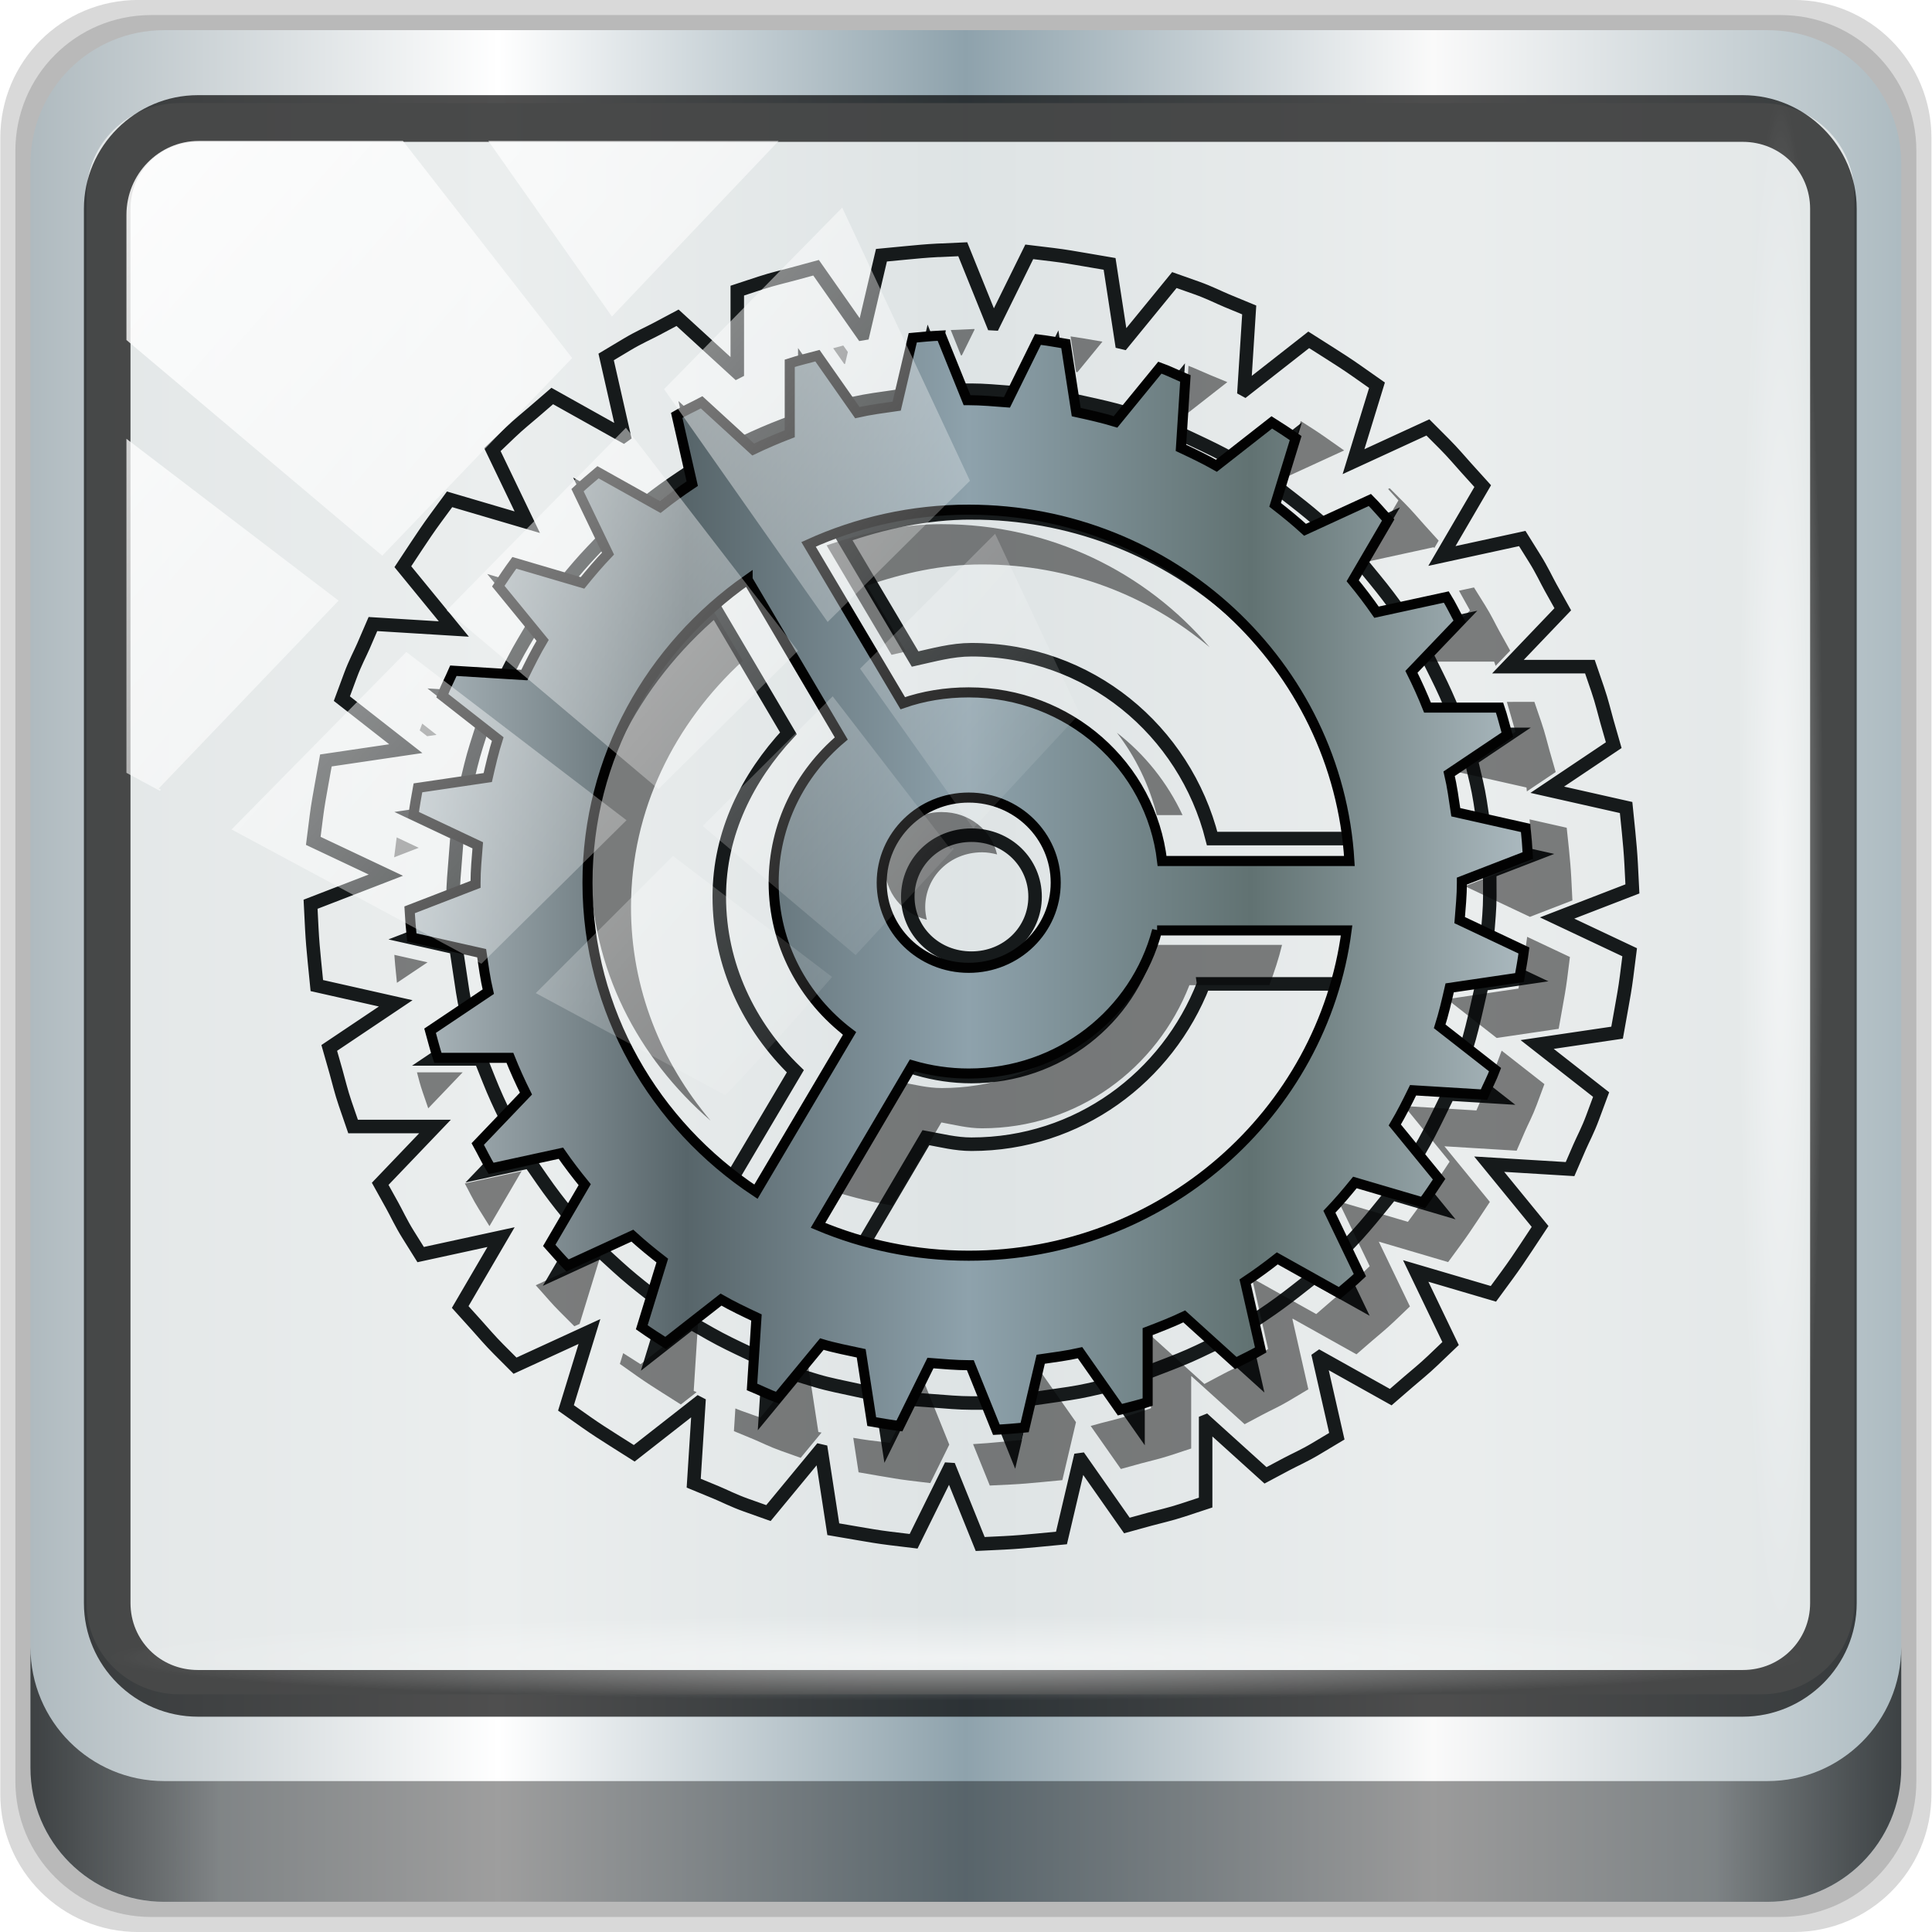 <?xml version="1.0" encoding="UTF-8" standalone="no"?>
<svg
   xmlns:dc="http://purl.org/dc/elements/1.1/"
   xmlns:cc="http://creativecommons.org/ns#"
   xmlns:rdf="http://www.w3.org/1999/02/22-rdf-syntax-ns#"
   xmlns:svg="http://www.w3.org/2000/svg"
   xmlns="http://www.w3.org/2000/svg"
   xmlns:xlink="http://www.w3.org/1999/xlink"
   xmlns:sodipodi="http://sodipodi.sourceforge.net/DTD/sodipodi-0.dtd"
   xmlns:inkscape="http://www.inkscape.org/namespaces/inkscape"
   height="96"
   width="96"
   version="1.1"
   id="svg2"
   inkscape:version="0.92.2 5c3e80d, 2017-08-06"
   sodipodi:docname="cs-general.svg">
  <sodipodi:namedview
     pagecolor="#ffffff"
     bordercolor="#666666"
     borderopacity="1"
     objecttolerance="10"
     gridtolerance="10"
     guidetolerance="10"
     inkscape:pageopacity="0"
     inkscape:pageshadow="2"
     inkscape:window-width="1280"
     inkscape:window-height="943"
     id="namedview175"
     showgrid="false"
     inkscape:zoom="3.5962728"
     inkscape:cx="52.164819"
     inkscape:cy="44.198134"
     inkscape:window-x="0"
     inkscape:window-y="19"
     inkscape:window-maximized="1"
     inkscape:current-layer="g5148"
     inkscape:snap-global="false" />
  <defs
     id="defs4">
    <linearGradient
       id="linearGradient974">
      <stop
         id="stop964"
         offset="0"
         style="stop-color:#afbabf;stop-opacity:1" />
      <stop
         style="stop-color:#57656a;stop-opacity:1"
         offset="0.25"
         id="stop966" />
      <stop
         style="stop-color:#8ea2ac;stop-opacity:1"
         offset="0.5"
         id="stop968" />
      <stop
         id="stop970"
         offset="0.75"
         style="stop-color:#617272;stop-opacity:1" />
      <stop
         id="stop972"
         offset="1"
         style="stop-color:#adbbc1;stop-opacity:1" />
    </linearGradient>
    <linearGradient
       id="linearGradient975">
      <stop
         style="stop-color:#afbabf;stop-opacity:1"
         offset="0"
         id="stop965" />
      <stop
         id="stop967"
         offset="0.25"
         style="stop-color:#ffffff;stop-opacity:1;" />
      <stop
         id="stop969"
         offset="0.5"
         style="stop-color:#8ea2ac;stop-opacity:1" />
      <stop
         style="stop-color:#fafafa;stop-opacity:1;"
         offset="0.75"
         id="stop971" />
      <stop
         style="stop-color:#adbbc1;stop-opacity:1"
         offset="1"
         id="stop973" />
    </linearGradient>
    <linearGradient
       id="d"
       stop-color="#fff">
      <stop
         offset="0"
         id="stop7" />
      <stop
         stop-opacity="0"
         offset="1"
         id="stop9" />
    </linearGradient>
    <filter
       id="y"
       height="1.384"
       width="1.384"
       color-interpolation-filters="sRGB"
       y="-.192"
       x="-.192">
      <feGaussianBlur
         stdDeviation="5.28"
         id="feGaussianBlur12" />
    </filter>
    <clipPath
       id="x">
      <rect
         rx="6"
         ry="6"
         height="84"
         width="84"
         y="6"
         x="6"
         fill="#fff"
         id="rect15" />
    </clipPath>
    <linearGradient
       id="e">
      <stop
         stop-color="#e5e5e5"
         offset="0"
         id="stop18" />
      <stop
         stop-color="#ababab"
         offset="1"
         id="stop20" />
    </linearGradient>
    <clipPath
       id="w">
      <rect
         rx="6"
         ry="6"
         height="84"
         width="84"
         y="6"
         x="6"
         fill="url(#f)"
         id="rect23" />
    </clipPath>
    <linearGradient
       id="f"
       y2="5.988"
       gradientUnits="userSpaceOnUse"
       x2="48"
       y1="90"
       x1="48">
      <stop
         stop-color="#70a83e"
         offset="0"
         id="stop26" />
      <stop
         stop-color="#9fd058"
         offset="1"
         id="stop28" />
    </linearGradient>
    <linearGradient
       id="c"
       y2="7.016"
       gradientUnits="userSpaceOnUse"
       x2="45.448"
       gradientTransform="matrix(1.006 0 0 .994 100 0)"
       y1="92.54"
       x1="45.448">
      <stop
         offset="0"
         id="stop31" />
      <stop
         stop-opacity=".588"
         offset="1"
         id="stop33" />
    </linearGradient>
    <linearGradient
       id="v"
       y2="6"
       xlink:href="#c"
       gradientUnits="userSpaceOnUse"
       x2="32.251"
       gradientTransform="translate(0,1)"
       y1="90"
       x1="32.251" />
    <linearGradient
       id="u"
       y2="6"
       xlink:href="#c"
       gradientUnits="userSpaceOnUse"
       x2="32.251"
       gradientTransform="matrix(1.024 0 0 1.012 -1.143 .929)"
       y1="90"
       x1="32.251" />
    <linearGradient
       id="t"
       y2="90.239"
       xlink:href="#c"
       gradientUnits="userSpaceOnUse"
       x2="32.251"
       gradientTransform="matrix(1.024,0,0,-1.012,-1.143,98.071)"
       y1="6.132"
       x1="32.251" />
    <radialGradient
       id="i"
       xlink:href="#d"
       gradientUnits="userSpaceOnUse"
       cy="90.172"
       cx="48"
       gradientTransform="matrix(1.157 0 0 .996 -7.551 .197)"
       r="42" />
    <linearGradient
       id="s"
       y2="63.893"
       xlink:href="#d"
       gradientUnits="userSpaceOnUse"
       x2="36.357"
       y1="6"
       x1="36.357" />
    <linearGradient
       id="r"
       y2="90"
       gradientUnits="userSpaceOnUse"
       x2="48"
       gradientTransform="translate(0 -0)"
       y1="6"
       x1="48">
      <stop
         stop-color="#80a2c8"
         offset="0"
         id="stop41" />
      <stop
         stop-color="#2e4c6d"
         offset="1"
         id="stop43" />
    </linearGradient>
    <linearGradient
       id="q"
       y2="138.66"
       xlink:href="#d"
       gradientUnits="userSpaceOnUse"
       x2="48"
       y1="20.221"
       x1="48" />
    <radialGradient
       id="h"
       stop-color="#f89400"
       gradientUnits="userSpaceOnUse"
       cy="54.106"
       cx="47.644"
       gradientTransform="matrix(2.312,2.335,1.272,-1.26,-125.15,4.533)"
       r="4.862">
      <stop
         offset="0"
         id="stop47" />
      <stop
         stop-opacity="0"
         offset="1"
         id="stop49" />
    </radialGradient>
    <linearGradient
       id="p"
       y2="69.231"
       stop-color="#ffe99d"
       gradientUnits="userSpaceOnUse"
       x2="69.694"
       gradientTransform="matrix(.5 .866 -.866 .5 91.524 -24.524)"
       y1="66.836"
       x1="60.756">
      <stop
         offset="0"
         id="stop52" />
      <stop
         stop-opacity="0"
         offset="1"
         id="stop54" />
    </linearGradient>
    <radialGradient
       id="g"
       stop-color="#f60"
       gradientUnits="userSpaceOnUse"
       cy="53.891"
       cx="48.09"
       gradientTransform="matrix(-1.414 1.391 -1.973 -2.005 227.98 87.318)"
       r="5.493">
      <stop
         offset="0"
         id="stop57" />
      <stop
         stop-opacity="0"
         offset="1"
         id="stop59" />
    </radialGradient>
    <linearGradient
       id="o"
       stop-color="#fff"
       y2="64.308"
       gradientUnits="userSpaceOnUse"
       x2="54.767"
       y1="44.04"
       x1="52.515">
      <stop
         offset="0"
         id="stop62" />
      <stop
         stop-opacity="0"
         offset="1"
         id="stop64" />
    </linearGradient>
    <linearGradient
       id="n"
       y2="52.872"
       gradientUnits="userSpaceOnUse"
       x2="59.574"
       y1="71.888"
       x1="64.67">
      <stop
         stop-color="#ffa92a"
         offset="0"
         id="stop67" />
      <stop
         stop-color="#ffcf2a"
         offset="1"
         id="stop69" />
    </linearGradient>
    <linearGradient
       id="m"
       y2="47.535"
       gradientUnits="userSpaceOnUse"
       x2="36.821"
       y1="21.65"
       x1="32.238">
      <stop
         stop-color="#f6f6f6"
         offset="0"
         id="stop72" />
      <stop
         stop-color="#d2d2d2"
         offset="1"
         id="stop74" />
    </linearGradient>
    <linearGradient
       id="l"
       y2="45.618"
       gradientUnits="userSpaceOnUse"
       x2="42.662"
       gradientTransform="matrix(-1,0,0,-1,91.081,91.12)"
       y1="48.268"
       x1="45.312">
      <stop
         offset="0"
         id="stop77" />
      <stop
         stop-opacity="0"
         offset="1"
         id="stop79" />
    </linearGradient>
    <linearGradient
       id="k"
       y2="66.807"
       xlink:href="#e"
       gradientUnits="userSpaceOnUse"
       x2="-6.524"
       gradientTransform="matrix(0.45,0,0,0.45,-7.7869e-6,-94.533)"
       y1="62.879"
       x1="5.274" />
    <linearGradient
       id="j"
       y2="66.807"
       xlink:href="#e"
       gradientUnits="userSpaceOnUse"
       x2="-6.524"
       y1="62.879"
       x1="5.274" />
    <linearGradient
       inkscape:collect="always"
       id="linearGradient4133">
      <stop
         style="stop-color:#ffffff;stop-opacity:1;"
         offset="0"
         id="stop4135" />
      <stop
         style="stop-color:#ffffff;stop-opacity:0;"
         offset="1"
         id="stop4137" />
    </linearGradient>
    <linearGradient
       id="linearGradient5700">
      <stop
         id="stop5702"
         offset="0"
         style="stop-color:#ffffff;stop-opacity:0;" />
      <stop
         style="stop-color:#ffffff;stop-opacity:0.851;"
         offset="0.029"
         id="stop5704" />
      <stop
         id="stop5706"
         offset="0.052"
         style="stop-color:#ffffff;stop-opacity:0;" />
      <stop
         style="stop-color:#ffffff;stop-opacity:0;"
         offset="0.966"
         id="stop5712" />
      <stop
         style="stop-color:#ffffff;stop-opacity:0.851;"
         offset="0.979"
         id="stop5710" />
      <stop
         id="stop5708"
         offset="1"
         style="stop-color:#ffffff;stop-opacity:0;" />
    </linearGradient>
    <linearGradient
       inkscape:collect="always"
       id="linearGradient3888-8-4-8-4-6-9-0-8-7-9">
      <stop
         style="stop-color:#ffffff;stop-opacity:1;"
         offset="0"
         id="stop3890-4-7-9-5-7-0-8-8-8-6" />
      <stop
         style="stop-color:#ffffff;stop-opacity:0;"
         offset="1"
         id="stop3892-5-8-2-8-3-3-3-06-4-4" />
    </linearGradient>
    <linearGradient
       id="linearGradient3921">
      <stop
         style="stop-color:#2cffee;stop-opacity:1;"
         offset="0"
         id="stop3923" />
      <stop
         style="stop-color:#00586e;stop-opacity:1;"
         offset="1"
         id="stop3925" />
    </linearGradient>
    <linearGradient
       id="linearGradient4091-0-3-0-7">
      <stop
         style="stop-color:#ffffff;stop-opacity:1;"
         offset="0"
         id="stop4093-3-6-4-2" />
      <stop
         id="stop4099-6-1-8-3"
         offset="0.8"
         style="stop-color:#ffffff;stop-opacity:1;" />
      <stop
         style="stop-color:#ffffff;stop-opacity:0;"
         offset="1"
         id="stop4095-1-0-7-9" />
    </linearGradient>
    <linearGradient
       id="linearGradient3832-0-6-1-1">
      <stop
         style="stop-color:#000000;stop-opacity:1;"
         offset="0"
         id="stop3834-6-3-7-1" />
      <stop
         id="stop3872-2-4"
         offset="0.1"
         style="stop-color:#000000;stop-opacity:0.588;" />
      <stop
         style="stop-color:#000000;stop-opacity:0.588;"
         offset="0.9"
         id="stop3844-6-2-7-6" />
      <stop
         style="stop-color:#000000;stop-opacity:1;"
         offset="1"
         id="stop3836-5-0-2-9" />
    </linearGradient>
    <linearGradient
       inkscape:collect="always"
       xlink:href="#linearGradient6139-0"
       id="linearGradient3923"
       x1="6"
       y1="47"
       x2="90"
       y2="47"
       gradientUnits="userSpaceOnUse" />
    <linearGradient
       id="linearGradient6139-0">
      <stop
         id="stop6141-2"
         offset="0"
         style="stop-color:#bfafaf;stop-opacity:1;" />
      <stop
         style="stop-color:#ffffff;stop-opacity:1;"
         offset="0.25"
         id="stop6151-0" />
      <stop
         style="stop-color:#ac8e8e;stop-opacity:1;"
         offset="0.5"
         id="stop6147-1" />
      <stop
         id="stop6149-4"
         offset="0.75"
         style="stop-color:#fafafa;stop-opacity:1;" />
      <stop
         id="stop6143-4"
         offset="1"
         style="stop-color:#c1adad;stop-opacity:1;" />
    </linearGradient>
    <linearGradient
       inkscape:collect="always"
       xlink:href="#linearGradient975"
       id="linearGradient4071"
       gradientUnits="userSpaceOnUse"
       gradientTransform="matrix(1.103,0,0,1.102,-38.5,-45.284)"
       x1="6"
       y1="47"
       x2="90"
       y2="47" />
    <linearGradient
       inkscape:collect="always"
       xlink:href="#linearGradient4213-7"
       id="linearGradient4767"
       gradientUnits="userSpaceOnUse"
       x1="2.771"
       y1="-28.642"
       x2="50.528"
       y2="14.514" />
    <linearGradient
       inkscape:collect="always"
       id="linearGradient4213-7">
      <stop
         style="stop-color:#ffffff;stop-opacity:1;"
         offset="0"
         id="stop4215-6" />
      <stop
         style="stop-color:#ffffff;stop-opacity:0;"
         offset="1"
         id="stop4217-5" />
    </linearGradient>
    <clipPath
       clipPathUnits="userSpaceOnUse"
       id="clipPath4156-4">
      <path
         style="opacity:0.6;fill:#ffffff;fill-opacity:1;stroke:none"
         d="m 27.046,-55.695 -14.214,13.321 0.061,0 15.653,21.771 10.231,-10.546 C 38.562,-32.302 27.468,-54.819 27.046,-55.695 z M 9.647,-39.383 -5.241,-25.321 15.988,-7.806 26.372,-18.383 9.647,-39.383 z m 31.491,12.951 -9.741,9.714 8.945,12.458 7.781,-7.555 -6.984,-14.617 z m -49.84,4.379 -13.754,12.982 26.283,13.846 0.061,-0.062 -0.123,-0.062 L 13.599,-5.401 -8.702,-22.053 z m 38.015,7.401 -9.803,9.775 11.579,9.559 7.628,-7.401 -8.669,-11.009 -0.735,-0.925 z m 20.187,5.674 -7.383,7.216 6.188,8.542 5.82,-6.137 -4.626,-9.621 z m -32.195,6.322 -9.557,9.498 13.662,7.185 7.934,-7.678 -12.039,-9.004 z m 23.312,2.374 -7.107,6.938 8.363,6.907 5.361,-5.674 -0.061,-0.092 -0.092,0.123 -6.464,-8.203 z m -8.73,8.542 -7.505,7.339 10.354,5.458 c 1.397,-1.321 5.675,-6.123 5.851,-6.322 L 31.886,8.26 z"
         id="path4158-0"
         inkscape:connector-curvature="0" />
    </clipPath>
    <linearGradient
       inkscape:collect="always"
       xlink:href="#linearGradient3888-8-4-8-4-6-9-0-8-7-9"
       id="linearGradient4112"
       gradientUnits="userSpaceOnUse"
       gradientTransform="matrix(1.138,0,0,1.142,-40.393,-45.011)"
       x1="45.999"
       y1="42.064"
       x2="76.198"
       y2="29.454" />
    <linearGradient
       inkscape:collect="always"
       xlink:href="#linearGradient3832-0-6-1-1"
       id="linearGradient4129"
       x1="1.5"
       y1="88.172"
       x2="94.5"
       y2="88.172"
       gradientUnits="userSpaceOnUse"
       gradientTransform="matrix(0.997,0,0,0.995,-33.374,-41.269)" />
    <radialGradient
       inkscape:collect="always"
       xlink:href="#linearGradient4133"
       id="radialGradient4139"
       cx="13.948"
       cy="44.893"
       fx="13.948"
       fy="44.893"
       r="43.199"
       gradientTransform="matrix(0.972,0,0,0.049,0.408,38.503)"
       gradientUnits="userSpaceOnUse" />
    <radialGradient
       inkscape:collect="always"
       xlink:href="#linearGradient4133"
       id="radialGradient4143"
       gradientUnits="userSpaceOnUse"
       gradientTransform="matrix(0.884,0,0,0.049,-10.686,-57.023)"
       cx="13.948"
       cy="44.893"
       fx="13.948"
       fy="44.893"
       r="43.199" />
    <filter
       id="filter3174"
       color-interpolation-filters="sRGB">
      <feGaussianBlur
         stdDeviation="1.71"
         id="feGaussianBlur3176" />
    </filter>
    <linearGradient
       gradientTransform="scale(1.006,0.994)"
       gradientUnits="userSpaceOnUse"
       id="ButtonShadow"
       y2="7.017"
       x2="45.448"
       y1="92.54"
       x1="45.448">
      <stop
         offset="0"
         style="stop-color:#000000;stop-opacity:1"
         id="stop3750" />
      <stop
         offset="1"
         style="stop-color:#000000;stop-opacity:0.588"
         id="stop3752" />
    </linearGradient>
    <linearGradient
       id="linearGradient4092">
      <stop
         id="stop4094"
         offset="0"
         style="stop-color:#5a1313;stop-opacity:1;" />
      <stop
         style="stop-color:#d17575;stop-opacity:1;"
         offset="0.25"
         id="stop4102" />
      <stop
         style="stop-color:#5a1e1e;stop-opacity:1;"
         offset="0.5"
         id="stop4100" />
      <stop
         id="stop4096"
         offset="1"
         style="stop-color:#bd2828;stop-opacity:1;" />
    </linearGradient>
    <linearGradient
       inkscape:collect="always"
       xlink:href="#ButtonShadow"
       id="linearGradient3586"
       gradientUnits="userSpaceOnUse"
       gradientTransform="scale(1.006,0.994)"
       x1="45.448"
       y1="92.54"
       x2="45.448"
       y2="7.017" />
    <filter
       inkscape:collect="always"
       style="color-interpolation-filters:sRGB"
       id="filter992"
       x="-0.012"
       width="1.024"
       y="-0.012"
       height="1.024">
      <feGaussianBlur
         inkscape:collect="always"
         stdDeviation="0.324"
         id="feGaussianBlur994" />
    </filter>
    <linearGradient
       inkscape:collect="always"
       xlink:href="#linearGradient974"
       id="linearGradient1004"
       x1="-15.611"
       y1="1.064"
       x2="40.301"
       y2="1.064"
       gradientUnits="userSpaceOnUse" />
  </defs>
  <g
     id="g3560">
    <g
       style="display:none"
       id="layer2">
      <path
         style="opacity:0.9;fill:url(#linearGradient3586);fill-opacity:1;fill-rule:nonzero;stroke:none;filter:url(#filter3174)"
         id="rect3745"
         inkscape:connector-curvature="0"
         d="M 11,7 C 7.676,7 5,9.676 5,13 l 0,33.688 c 2.238,0.124 4.661,0.236 5.875,0.438 0.661,0.11 -0.084,0.241 -1.125,0.344 C 8.709,47.572 7.355,47.665 6.844,47.75 6.222,47.853 5.626,47.904 5,48 l 0,1.062 c 0.38,0.036 0.718,0.031 0.938,0.031 0.809,10e-7 1.16,0.216 1.312,0.562 0.153,0.347 0.094,0.84 0.094,1.406 0,0.425 -0.942,0.663 -1.156,1.375 C 6.111,52.692 5.551,52.946 5,53.188 l 0,2.219 c 0.736,0.025 1.433,0.057 1.844,0.312 C 7.125,55.894 6.069,56.124 5,56.312 l 0,7.562 c 1.138,0.18 3.31,0.926 3.969,1.062 1.09,0.226 1.225,0.335 0.875,0.438 -0.35,0.103 -1.174,0.175 -2,0.312 C 6.866,65.85 5.908,66.142 5,66.344 L 5,86 c 0,3.324 2.676,6 6,6 l 13,0 c 0.095,-0.438 0.151,-0.931 0.25,-1.438 0.14,-0.718 0.255,-1.342 0.375,-1.594 0.03,-0.063 0.058,-0.114 0.094,-0.125 0.107,-0.033 0.238,0.192 0.469,0.781 0.304,0.778 0.54,1.647 0.688,2.375 l 0.75,0 c 0.276,-0.494 0.579,-1.138 0.812,-1.438 0.099,-0.127 0.275,0.132 0.531,0.375 0.256,0.243 0.589,0.486 0.938,0.375 0.649,-0.207 1.603,-0.726 2.031,-1 0.14,-0.089 0.3,-0.158 0.406,-0.188 0.106,-0.03 0.174,-0.018 0.25,0 0.151,0.035 0.232,0.145 0.344,0.281 0.223,0.273 0.467,0.656 1.062,0.656 0.478,0 0.657,-0.033 0.781,0.062 0.124,0.095 0.197,0.315 0.406,0.875 l 8.875,0 c -0.048,-0.594 1.041,-2.152 1.219,-3.062 0.191,-0.976 0.214,-1.242 0.281,-1.062 0.067,0.18 0.193,0.794 0.469,1.5 0.11,0.282 0.214,0.358 0.312,0.281 0.099,-0.077 0.169,-0.294 0.25,-0.562 0.162,-0.537 0.286,-1.297 0.344,-1.594 0.131,-0.67 0.129,-1.787 0.125,-2.281 -9.11e-4,-0.124 -0.006,-0.218 0,-0.25 0.018,-0.097 0.081,0.312 0.281,1.594 0.164,1.047 0.548,2.688 0.719,3.562 0.17,0.868 0.298,1.322 0.406,1.875 l 28.219,0 c 0.039,-0.495 0.035,-1.099 0.062,-1.5 0.02,-0.301 0.066,-0.487 0.156,-0.469 0.03,0.006 0.051,0.039 0.094,0.094 0.233,0.298 0.631,1.165 0.969,1.875 L 85,92 c 3.324,0 6,-2.676 6,-6 l 0,-7.219 c -0.169,0.004 -0.29,-4e-6 -0.5,0 -1.33,0 -2.638,-4e-6 -3.969,0 -1.227,0 -2.054,-9.64e-4 -2.25,-0.062 -0.196,-0.062 0.233,-0.183 1.469,-0.5 C 86.405,78.051 89.092,77.291 91,76.875 L 91,38.469 C 90.347,38.202 89.793,37.98 89.25,37.562 89.107,37.453 88.801,37.17 88.281,37 87.761,36.83 87.007,36.744 86,36.938 c -1.533,0.295 -1.686,0.283 -1.25,0.156 0.436,-0.127 1.469,-0.381 2.25,-0.531 1.153,-0.222 2.722,-1.204 4,-1.844 l 0,-4.562 c -0.698,-0.258 -1.422,-0.558 -1.75,-1.062 -0.21,-0.323 -0.322,-0.513 -0.312,-0.625 0.009,-0.112 0.133,-0.149 0.25,-0.188 0.117,-0.038 0.261,-0.054 0.375,-0.156 0.114,-0.102 0.187,-0.292 0.188,-0.594 0,-0.323 0.082,-0.887 0.062,-1.406 -0.01,-0.26 -0.036,-0.497 -0.125,-0.688 -0.089,-0.19 -0.219,-0.333 -0.438,-0.375 -0.575,-0.11 -0.848,-0.234 -0.906,-0.344 -0.058,-0.11 0.072,-0.189 0.281,-0.281 0.418,-0.184 1.133,-0.339 1.125,-0.344 -0.669,-0.386 -5.247,-0.921 -5,-0.969 0.333,-0.064 0.667,-0.124 1,-0.188 1.048,-0.201 2.433,-0.309 3.75,-0.562 0.573,-0.11 0.912,-0.251 1.125,-0.438 0.213,-0.187 0.294,-0.423 0.375,-0.625 L 91,13 C 91,9.676 88.324,7 85,7 L 33.625,7 C 33.722,8.398 33.827,9.959 33.531,9.188 33.321,8.638 33.21,8.05 33,7.5 32.947,7.361 32.904,7.171 32.844,7 L 30.812,7 C 30.572,7.492 30.363,7.971 30.031,8.188 29.524,8.519 29.245,8.682 29,8.594 28.755,8.505 28.523,8.167 28.156,7.688 27.993,7.474 27.722,7.256 27.406,7 l -6.812,0 -1.312,5.562 L 17.531,7 17.312,7 15.562,15.938 14.156,7 11,7 z" />
    </g>
    <rect
       style="opacity:0.312;fill:#ffffff;fill-opacity:1;stroke:none"
       id="rect3880"
       width="96"
       height="2.5"
       x="0"
       y="0" />
    <g
       id="layer1"
       inkscape:label="Layer 1"
       transform="translate(2.4186278e-7,80)">
      <g
         id="g5148"
         transform="matrix(1.003,0,0,1.005,33.489,-38.527)">
        <g
           id="g5766"
           transform="matrix(0.884,0,0,0.834,-3.526,5.008)" />
        <path
           style="opacity:0.15;fill:#000000;fill-opacity:1;fill-rule:nonzero;stroke:none;display:inline"
           d="m 55.463,-41.269 -82.003,0 c -3.786,0 -6.834,3.043 -6.834,6.823 l 0,81.88 c 0,3.78 3.048,6.823 6.834,6.823 l 82.003,0 c 3.786,0 6.834,-3.043 6.834,-6.823 l 0,-81.88 c 0,-3.78 -3.048,-6.823 -6.834,-6.823 z"
           id="path3288"
           inkscape:connector-curvature="0" />
        <path
           inkscape:connector-curvature="0"
           id="path4085"
           d="m 54.822,-40.522 -80.722,0 c -3.727,0 -6.727,2.996 -6.727,6.717 l 0,80.6 c 0,3.721 3,6.717 6.727,6.717 l 80.722,0 c 3.727,0 6.727,-2.996 6.727,-6.717 l 0,-80.6 c 0,-3.721 -3,-6.717 -6.727,-6.717 z"
           style="opacity:0.15;fill:#000000;fill-opacity:1;fill-rule:nonzero;stroke:none;display:inline" />
        <path
           inkscape:connector-curvature="0"
           id="rect4251-1"
           d="m 54.181,-39.776 h -79.441 c -3.668,0 -6.62,2.948 -6.62,6.61 v 79.321 c 0,3.662 2.953,6.61 6.62,6.61 h 79.441 c 3.668,0 6.62,-2.948 6.62,-6.61 v -79.321 c 0,-3.662 -2.953,-6.61 -6.62,-6.61 z"
           style="display:inline;fill:url(#linearGradient4071);fill-opacity:1;fill-rule:nonzero;stroke:none;stroke-width:0.972" />
        <path
           id="path4970"
           d="m -24.489,-36.17 h 78.352 c 2.553,0 4.609,2.005 4.609,4.496 v 69.683 c 0,2.491 -2.056,4.496 -4.609,4.496 h -78.352 c -2.553,0 -4.609,-2.005 -4.609,-4.496 v -69.683 c 0,-2.491 2.056,-4.496 4.609,-4.496 z"
           style="color:#000000;display:inline;overflow:visible;visibility:visible;fill:#e9ecec;fill-opacity:0.883;fill-rule:nonzero;stroke:none;stroke-width:1.944;marker:none;enable-background:accumulate"
           inkscape:connector-curvature="0"
           sodipodi:nodetypes="sssssssss" />
        <path
           style="color:#000000;font-style:normal;font-variant:normal;font-weight:normal;font-stretch:normal;font-size:medium;line-height:normal;font-family:Sans;-inkscape-font-specification:Sans;text-indent:0;text-align:start;text-decoration:none;text-decoration-line:none;letter-spacing:normal;word-spacing:normal;text-transform:none;writing-mode:lr-tb;direction:ltr;baseline-shift:baseline;text-anchor:start;display:inline;overflow:visible;visibility:visible;fill:#000000;fill-opacity:0.69;stroke:none;stroke-width:2.308;marker:none;enable-background:accumulate"
           d="m -23.583,-36.562 c -3.106,0 -5.649,2.527 -5.649,5.618 v 68.936 c 0,3.091 2.543,5.618 5.649,5.618 h 76.528 c 3.106,0 5.649,-2.527 5.649,-5.618 v -68.936 c 0,-3.091 -2.543,-5.618 -5.649,-5.618 z m 0,2.308 h 76.528 c 1.882,0 3.341,1.473 3.341,3.31 v 68.936 c 0,1.837 -1.459,3.31 -3.341,3.31 h -76.528 c -1.882,0 -3.341,-1.473 -3.341,-3.31 v -68.936 c 0,-1.837 1.459,-3.31 3.341,-3.31 z"
           id="path4989"
           inkscape:connector-curvature="0" />
        <path
           id="path4118"
           d="m -31.88,40.171 v 5.97 c 0,3.662 2.966,6.623 6.633,6.623 h 79.414 c 3.668,0 6.633,-2.961 6.633,-6.623 v -5.97 c 0,3.662 -2.966,6.623 -6.633,6.623 h -79.414 c -3.668,0 -6.633,-2.961 -6.633,-6.623 z"
           style="display:inline;opacity:0.65;fill:url(#linearGradient4129);fill-opacity:1;fill-rule:nonzero;stroke:none;stroke-width:0.996"
           inkscape:connector-curvature="0" />
        <rect
           ry="4.229"
           rx="0"
           y="38.585"
           x="-28.018"
           height="4.229"
           width="83.961"
           id="rect4131"
           style="opacity:0.55;fill:url(#radialGradient4139);fill-opacity:1;stroke:none;stroke-width:0.972" />
        <rect
           transform="rotate(90)"
           style="opacity:0.55;fill:url(#radialGradient4143);fill-opacity:1;stroke:none;stroke-width:0.972"
           id="rect4141"
           width="76.371"
           height="4.235"
           x="-36.542"
           y="-56.94"
           rx="0"
           ry="4.235" />
        <g
           id="g993"
           transform="translate(1.33,-1.282)">
          <g
             id="g1009"
             transform="translate(0.927,2.593)">
            <path
               style="color:#000000;font-style:normal;font-variant:normal;font-weight:normal;font-stretch:normal;font-size:medium;line-height:normal;font-family:sans-serif;font-variant-ligatures:normal;font-variant-position:normal;font-variant-caps:normal;font-variant-numeric:normal;font-variant-alternates:normal;font-feature-settings:normal;text-indent:0;text-align:start;text-decoration:none;text-decoration-line:none;text-decoration-style:solid;text-decoration-color:#000000;letter-spacing:normal;word-spacing:normal;text-transform:none;writing-mode:lr-tb;direction:ltr;text-orientation:mixed;dominant-baseline:auto;baseline-shift:baseline;text-anchor:start;white-space:normal;shape-padding:0;clip-rule:nonzero;display:inline;overflow:visible;visibility:visible;opacity:1;isolation:auto;mix-blend-mode:normal;color-interpolation:sRGB;color-interpolation-filters:linearRGB;solid-color:#000000;solid-opacity:1;vector-effect:none;fill:none;fill-opacity:1;fill-rule:nonzero;stroke:#161a1b;stroke-width:0.669;stroke-linecap:butt;stroke-linejoin:miter;stroke-miterlimit:4;stroke-dasharray:none;stroke-dashoffset:0;stroke-opacity:1;filter:url(#filter992);color-rendering:auto;image-rendering:auto;shape-rendering:auto;text-rendering:auto;enable-background:accumulate"
               d="m 12.05,-30.255 -1.185,0.055 c 0.187,-0.009 0.161,-0.011 -0.066,0 -0.547,0.027 -1.089,0.079 -1.583,0.127 l -1.194,0.114 -0.91,3.864 c -0.015,0.002 -0.029,0.006 -0.044,0.009 l -2.285,-3.254 -1.135,0.308 c -0.457,0.125 -1.01,0.246 -1.618,0.446 l -1.15,0.378 v 4.011 c -0.008,0.004 -0.016,0.007 -0.024,0.011 l -2.935,-2.681 -1.041,0.553 c -0.373,0.199 -0.895,0.427 -1.454,0.761 l -1.043,0.623 0.886,3.89 c -0.007,0.005 -0.015,0.01 -0.022,0.015 l -3.534,-1.973 -0.888,0.765 c -0.358,0.309 -0.761,0.628 -1.198,1.045 l -0.879,0.84 1.728,3.589 -3.849,-1.131 -0.695,0.943 c -0.333,0.452 -0.651,0.924 -0.94,1.36 l -0.68,1.028 2.526,3.081 -4.009,-0.245 -0.466,1.078 c -0.166,0.383 -0.417,0.841 -0.647,1.461 l -0.426,1.148 3.167,2.473 -3.958,0.584 -0.214,1.185 c -0.088,0.492 -0.186,1.016 -0.258,1.585 l -0.153,1.205 3.595,1.695 -3.729,1.439 0.061,1.207 c 0.028,0.548 0.078,1.108 0.129,1.616 l 0.12,1.198 3.908,0.879 -3.293,2.204 0.335,1.172 c 0.127,0.443 0.25,0.985 0.457,1.585 l 0.389,1.128 h 4.059 l -2.716,2.834 0.601,1.08 c 0.202,0.362 0.436,0.873 0.781,1.424 l 0.623,0.995 3.982,-0.864 -2.023,3.455 0.822,0.91 c 0.316,0.349 0.645,0.743 1.072,1.17 l 0.822,0.822 3.687,-1.69 -1.163,3.777 0.993,0.7 c 0.462,0.325 0.946,0.634 1.393,0.916 l 0.995,0.628 3.167,-2.473 c 0.01,0.006 0.02,0.01 0.031,0.015 l -0.251,3.936 1.109,0.457 c 0.397,0.164 0.864,0.407 1.491,0.63 l 1.102,0.391 2.546,-3.077 c 0.024,0.006 0.048,0.012 0.072,0.017 l 0.595,3.858 1.187,0.203 c 0.504,0.086 1.039,0.181 1.618,0.251 l 1.174,0.142 1.758,-3.554 c 0.017,0.001 0.033,0.003 0.05,0.004 l 1.491,3.685 1.185,-0.057 c 0.558,-0.027 1.127,-0.077 1.647,-0.127 l 1.194,-0.114 0.91,-3.864 c 0.015,-0.002 0.029,-0.007 0.044,-0.009 l 2.287,3.256 1.133,-0.311 c 0.457,-0.125 1.01,-0.244 1.618,-0.444 l 1.15,-0.378 v -3.998 c 0.006,-0.002 0.012,-0.004 0.018,-0.007 l 2.948,2.659 1.037,-0.551 c 0.373,-0.199 0.895,-0.427 1.454,-0.761 l 1.043,-0.623 -0.886,-3.888 c 0.008,-0.006 0.014,-0.012 0.022,-0.017 l 3.534,1.973 0.886,-0.765 c 0.358,-0.309 0.761,-0.628 1.198,-1.045 l 0.881,-0.84 -1.728,-3.589 3.849,1.131 0.693,-0.943 c 0.333,-0.452 0.651,-0.924 0.94,-1.36 l 0.68,-1.028 -2.521,-3.079 4.006,0.243 0.466,-1.076 c 0.166,-0.383 0.417,-0.843 0.647,-1.463 l 0.426,-1.146 -3.169,-2.476 3.96,-0.584 0.212,-1.183 c 0.088,-0.492 0.186,-1.018 0.258,-1.588 l 0.153,-1.205 -3.595,-1.693 3.731,-1.439 -0.061,-1.209 c -0.028,-0.548 -0.078,-1.106 -0.129,-1.614 l -0.122,-1.201 -3.906,-0.879 3.293,-2.204 -0.337,-1.172 c -0.127,-0.443 -0.25,-0.985 -0.457,-1.585 l -0.387,-1.126 h -4.059 l 2.716,-2.836 -0.604,-1.08 c -0.202,-0.362 -0.436,-0.871 -0.781,-1.421 l -0.623,-0.997 -3.98,0.864 2.021,-3.455 -0.822,-0.908 c -0.316,-0.349 -0.645,-0.745 -1.072,-1.172 l -0.822,-0.822 -3.685,1.693 1.163,-3.779 -0.995,-0.698 c -0.462,-0.325 -0.944,-0.634 -1.391,-0.916 l -0.995,-0.63 -3.167,2.476 c -0.011,-0.006 -0.022,-0.012 -0.033,-0.018 l 0.251,-3.936 -1.107,-0.457 c -0.397,-0.164 -0.866,-0.407 -1.494,-0.63 l -1.107,-0.391 -2.535,3.094 c -0.026,-0.006 -0.051,-0.014 -0.077,-0.02 l -0.597,-3.873 -1.187,-0.203 c -0.505,-0.086 -1.039,-0.181 -1.618,-0.251 l -1.174,-0.142 -1.756,3.554 c -0.017,-0.001 -0.033,-0.001 -0.05,-0.002 z m -1.658,4.826 0.868,2.148 1.133,-0.004 c 0.022,-6.3e-5 0.056,0 0.087,0 0.611,0 1.269,0.061 1.994,0.116 l 1.126,0.085 1.019,-2.062 0.346,2.239 1.12,0.245 c 0.721,0.157 1.433,0.317 2.053,0.505 l 1.072,0.326 1.448,-1.767 -0.149,2.314 1.034,0.483 c 0.651,0.305 1.289,0.612 1.848,0.929 l 0.975,0.553 1.852,-1.448 -0.682,2.215 0.916,0.709 c 0.554,0.429 1.064,0.846 1.557,1.295 l 0.818,0.746 2.058,-0.945 -1.139,1.946 0.741,0.901 c 0.435,0.528 0.855,1.078 1.24,1.631 l 0.636,0.918 2.18,-0.472 -1.529,1.594 0.525,1.054 c 0.304,0.609 0.585,1.227 0.835,1.854 l 0.42,1.052 h 2.298 l -1.861,1.246 0.267,1.128 c 0.142,0.599 0.232,1.25 0.343,1.994 l 0.168,1.133 2.196,0.494 -2.049,0.789 0.004,1.152 c 7e-5,0.019 0,0.053 0,0.085 0,0.589 -0.062,1.23 -0.118,1.94 l -0.092,1.15 1.97,0.929 -2.141,0.315 -0.254,1.115 c -0.161,0.704 -0.325,1.395 -0.516,1.997 l -0.354,1.109 1.717,1.341 -2.257,-0.138 -0.49,1.002 c -0.312,0.636 -0.625,1.256 -0.949,1.8 l -0.601,1.008 1.443,1.763 -2.215,-0.652 -0.702,0.864 c -0.438,0.54 -0.866,1.041 -1.325,1.522 l -0.798,0.835 0.971,2.018 -2.008,-1.122 -0.877,0.687 c -0.541,0.425 -1.105,0.837 -1.673,1.214 l -0.964,0.639 0.507,2.228 -1.71,-1.544 -1.01,0.481 c -0.588,0.28 -1.22,0.526 -1.905,0.787 l -1.076,0.411 v 2.371 l -1.354,-1.927 -1.093,0.247 c -0.62,0.14 -1.288,0.228 -2.049,0.337 l -1.131,0.162 -0.542,2.298 -0.868,-2.15 -1.131,0.002 c -0.022,5.6e-5 -0.056,0 -0.087,0 -0.611,0 -1.271,-0.061 -1.997,-0.116 l -1.124,-0.083 -1.019,2.06 -0.346,-2.239 -1.122,-0.243 c -0.764,-0.167 -1.474,-0.301 -2.053,-0.477 l -1.065,-0.324 -1.456,1.76 0.151,-2.34 -1.032,-0.483 c -0.651,-0.305 -1.291,-0.612 -1.85,-0.929 l -0.973,-0.553 -1.854,1.45 0.682,-2.218 -0.914,-0.709 c -0.554,-0.429 -1.066,-0.846 -1.559,-1.295 l -0.818,-0.746 -2.058,0.945 1.139,-1.946 -0.741,-0.899 c -0.435,-0.528 -0.855,-1.08 -1.24,-1.634 l -0.636,-0.916 -2.18,0.472 1.531,-1.596 -0.527,-1.054 c -0.304,-0.609 -0.585,-1.227 -0.835,-1.854 L -11.837,9.778 h -2.296 l 1.861,-1.247 -0.269,-1.128 c -0.142,-0.599 -0.23,-1.25 -0.341,-1.994 l -0.171,-1.131 -2.2,-0.494 2.053,-0.792 -0.002,-1.15 c -5.8e-5,-0.021 0,-0.054 0,-0.085 0,-0.589 0.062,-1.23 0.118,-1.94 l 0.09,-1.152 -1.97,-0.929 2.141,-0.315 0.256,-1.113 c 0.161,-0.704 0.325,-1.395 0.516,-1.997 l 0.352,-1.109 -1.717,-1.343 2.257,0.138 0.49,-0.999 c 0.312,-0.636 0.627,-1.258 0.951,-1.802 l 0.599,-1.008 -1.443,-1.76 2.215,0.65 0.702,-0.864 c 0.439,-0.54 0.866,-1.039 1.325,-1.52 l 0.8,-0.838 -0.971,-2.016 2.008,1.12 0.875,-0.687 c 0.541,-0.425 1.107,-0.835 1.675,-1.212 l 0.962,-0.639 -0.501,-2.204 1.697,1.55 1.017,-0.483 c 0.625,-0.298 1.26,-0.572 1.905,-0.818 l 1.078,-0.411 v -2.368 l 1.351,1.924 1.093,-0.247 c 0.62,-0.14 1.29,-0.226 2.051,-0.335 l 1.128,-0.162 z m 2.088,4.861 c -3.418,0 -6.664,0.751 -9.574,2.071 l -1.701,0.772 6.878,11.575 1.292,-0.45 c 0.952,-0.333 1.997,-0.507 3.105,-0.507 4.745,0 8.553,3.435 9.065,7.855 L 21.716,2.227 H 35.371 L 35.266,0.455 C 34.571,-11.269 24.588,-20.567 12.481,-20.567 Z m -11.744,3.138 -1.478,1.037 c -5.776,4.039 -9.598,10.66 -9.598,18.149 0,7.704 4.03,14.501 10.095,18.503 l 1.465,0.967 6.854,-11.56 -1.194,-0.901 c -2.164,-1.632 -3.547,-4.146 -3.547,-7.009 0,-2.69 1.216,-5.07 3.156,-6.705 l 1.08,-0.912 z m 11.744,0.208 c 9.763,0 17.725,7.023 19.161,16.104 h -7.236 c -1.35,-5.339 -6.102,-9.336 -11.925,-9.336 -0.967,0 -1.872,0.258 -2.79,0.461 l -3.6,-6.058 c 2.015,-0.693 4.132,-1.172 6.39,-1.172 z m -12.68,4.783 3.613,6.117 c -2.013,2.166 -3.425,4.911 -3.425,8.078 0,3.402 1.486,6.423 3.768,8.632 l -3.517,5.933 c -4.363,-3.484 -7.234,-8.654 -7.234,-14.565 0,-5.704 2.687,-10.713 6.795,-14.195 z m 12.68,7.809 c -3.549,0 -6.499,2.857 -6.499,6.386 0,3.529 2.951,6.384 6.499,6.384 3.549,0 6.497,-2.855 6.497,-6.384 -10e-7,-3.529 -2.949,-6.386 -6.497,-6.386 z m 0,3.346 c 1.788,0 3.153,1.357 3.153,3.04 0,1.682 -1.366,3.04 -3.153,3.04 -1.788,0 -3.153,-1.357 -3.153,-3.04 0,-1.682 1.366,-3.04 3.153,-3.04 z m 9.161,4.009 -0.328,1.247 c -1.003,3.818 -4.534,6.677 -8.833,6.677 -0.923,0 -1.827,-0.137 -2.666,-0.383 l -1.249,-0.367 -6.86,11.625 1.765,0.744 c 2.764,1.163 5.817,1.811 9.01,1.811 11.567,0 21.179,-8.474 22.619,-19.463 l 0.249,-1.889 z m 2.342,3.344 h 7.37 c -2.011,8.367 -9.629,14.665 -18.873,14.665 -2.054,0 -3.992,-0.4 -5.85,-0.975 l 3.595,-6.088 c 0.744,0.135 1.472,0.324 2.255,0.324 5.296,0 9.704,-3.32 11.503,-7.925 z"
               id="path978"
               inkscape:connector-curvature="0" />
            <path
               inkscape:connector-curvature="0"
               id="path951"
               d="m 12.622,-26.311 -1.059,0.049 c 0.167,-0.008 0.144,-0.01 -0.058,0 -0.017,8.34e-4 -0.032,0.003 -0.049,0.004 l 0.504,1.248 c 0.015,10e-4 0.03,9.58e-4 0.045,0.002 l 0.629,-1.273 z m 4.769,0.365 0.271,1.755 c 0.023,0.005 0.045,0.012 0.068,0.017 l 1.24,-1.512 -0.909,-0.155 c -0.209,-0.036 -0.448,-0.069 -0.67,-0.105 z m -11.26,0.451 -0.5,0.134 0.549,0.781 c 0.013,-0.002 0.026,-0.006 0.039,-0.008 l 0.138,-0.587 z m 17.101,1.003 -0.152,2.39 c 0.01,0.005 0.019,0.011 0.029,0.016 l 2.048,-1.599 -0.849,-0.35 c -0.293,-0.121 -0.651,-0.289 -1.076,-0.457 z m -14.084,0.501 -0.485,2.05 -1.008,0.144 c -0.68,0.097 -1.278,0.174 -1.832,0.299 l -0.975,0.22 -1.209,-1.718 v 2.115 l -0.962,0.367 c -0.576,0.22 -1.143,0.465 -1.701,0.731 l -0.909,0.431 -1.516,-1.384 0.448,1.969 -0.858,0.569 c -0.507,0.336 -1.013,0.703 -1.497,1.083 l -0.781,0.614 -1.793,-1.001 0.866,1.802 -0.714,0.748 c -0.41,0.43 -0.792,0.874 -1.183,1.357 l -0.627,0.772 -1.98,-0.581 1.289,1.572 -0.535,0.902 c -0.289,0.485 -0.57,1.042 -0.849,1.609 l -0.438,0.892 -2.015,-0.122 1.532,1.199 -0.313,0.989 c -0.171,0.537 -0.318,1.155 -0.461,1.784 l -0.228,0.993 -1.913,0.282 1.76,0.83 -0.08,1.03 c -0.05,0.634 -0.105,1.205 -0.105,1.732 0,0.028 -5.1e-5,0.057 0,0.076 l 0.002,1.028 -1.834,0.707 1.964,0.441 0.152,1.009 c 0.025,0.165 0.047,0.311 0.07,0.466 l 1.641,-0.634 -0.002,-1.028 c -5.2e-5,-0.019 0,-0.048 0,-0.076 0,-0.526 0.055,-1.098 0.105,-1.732 l 0.08,-1.03 -1.76,-0.83 1.913,-0.282 0.228,-0.993 c 0.144,-0.629 0.29,-1.247 0.461,-1.784 l 0.313,-0.989 -1.532,-1.199 1.966,0.12 c 0.462,-1.248 1.044,-2.442 1.74,-3.56 l -1.158,-1.413 1.752,0.515 c 0.773,-1.105 1.659,-2.125 2.635,-3.055 l -0.749,-1.557 1.526,0.851 c 0.517,-0.445 1.055,-0.869 1.616,-1.261 l 1.32,-0.925 0.162,0.272 0.306,-0.202 -0.448,-1.969 1.327,1.213 0.59,-0.268 c 1.013,-0.46 2.075,-0.838 3.171,-1.133 v -2.072 l 1.209,1.718 0.975,-0.22 c 0.554,-0.125 1.152,-0.202 1.832,-0.299 l 1.008,-0.144 0.485,-2.05 0.775,1.916 1.012,-0.004 c 0.019,-5.5e-5 0.049,0 0.078,0 0.546,0 1.135,0.056 1.783,0.105 l 1.004,0.076 0.736,-1.487 c -0.176,-0.04 -0.331,-0.087 -0.51,-0.126 l -1,-0.22 -0.308,-2 -0.911,1.842 -1.004,-0.076 c -0.648,-0.049 -1.237,-0.105 -1.783,-0.105 -0.028,0 -0.059,-5.4e-5 -0.078,0 l -1.012,0.004 z m 10.954,1.634 -1.292,1.578 -0.958,-0.292 c -0.328,-0.1 -0.715,-0.18 -1.084,-0.266 l 0.243,1.586 1,0.22 c 0.644,0.14 1.279,0.283 1.834,0.451 l 0.958,0.292 0.648,-0.791 c -0.191,-0.093 -0.361,-0.188 -0.557,-0.28 l -0.925,-0.431 z m 8.691,0.597 -0.876,2.841 3.027,-1.388 -0.884,-0.62 c -0.412,-0.29 -0.843,-0.566 -1.242,-0.818 z m -3.724,1.932 -1.654,1.292 -0.87,-0.494 c -0.157,-0.089 -0.349,-0.173 -0.518,-0.26 l -0.064,0.989 0.925,0.431 c 0.582,0.272 1.151,0.546 1.651,0.83 l 0.87,0.494 0.348,-0.272 c -0.162,-0.131 -0.307,-0.267 -0.477,-0.398 l -0.819,-0.634 z m 8.132,1.39 -0.08,0.037 0.512,0.564 -1.804,3.086 3.554,-0.772 0.027,0.045 0.216,-0.369 -0.734,-0.81 c -0.282,-0.312 -0.576,-0.666 -0.958,-1.048 z m -22.189,1.776 c -2.017,1e-6 -3.907,0.429 -5.707,1.048 l 3.215,5.411 c 0.238,-0.053 0.476,-0.107 0.714,-0.161 l -1.937,-3.259 c 1.8,-0.619 3.69,-1.048 5.707,-1.048 4.327,0 8.256,1.547 11.276,4.095 -3.164,-3.71 -7.909,-6.085 -13.269,-6.085 z m 18.226,0.424 -1.839,0.843 -0.73,-0.665 c -0.039,-0.035 -0.083,-0.068 -0.123,-0.103 l -0.093,0.303 0.819,0.634 c 0.395,0.306 0.752,0.611 1.109,0.923 l -0.162,-0.196 z m -26.886,1.498 -0.413,0.29 4.687,7.935 -0.965,0.814 c -0.274,0.231 -0.525,0.482 -0.765,0.744 l 0.012,0.019 c -0.186,0.2 -0.362,0.407 -0.535,0.618 -0.961,1.297 -1.53,2.877 -1.53,4.606 0,2.557 1.236,4.802 3.169,6.26 l 0.253,0.19 c -0.899,-1.269 -1.429,-2.796 -1.429,-4.46 0,-0.852 0.142,-1.666 0.395,-2.431 0.162,-2.05 1.437,-3.791 3.217,-4.662 l -1.193,-2.017 -0.171,0.06 z m 35.024,1.207 -0.742,0.161 c 0.001,0.002 0.003,0.006 0.004,0.008 l 0.539,0.966 -2.427,2.532 h 3.626 l 0.072,0.212 0.722,-0.754 -0.539,-0.966 c -0.18,-0.323 -0.391,-0.777 -0.699,-1.269 z m -10.824,0.954 c 2.772,3.197 4.545,7.251 4.81,11.704 l 0.093,1.582 H 20.992 c 0.03,0.147 0.052,0.296 0.074,0.445 h 10.371 l -0.202,1.545 h 2.215 l -0.093,-1.582 c -0.323,-5.442 -2.898,-10.284 -6.803,-13.694 z m -26.865,0.189 c -3.669,3.11 -6.067,7.583 -6.067,12.677 0,5.032 2.345,9.446 5.939,12.545 -2.443,-2.884 -3.945,-6.524 -3.945,-10.555 0,-4.839 2.178,-9.103 5.54,-12.186 z m 32.817,0.55 -1.487,0.323 c 0.181,0.224 0.349,0.456 0.522,0.686 z m 6.501,3.965 c 0.036,0.136 0.09,0.311 0.125,0.431 l 0.302,1.048 -2.943,1.969 3.488,0.785 0.019,0.192 1.429,-0.956 -0.302,-1.048 c -0.114,-0.396 -0.224,-0.879 -0.409,-1.415 l -0.345,-1.007 z m -27.993,0.247 c -0.99,0 -1.922,0.156 -2.772,0.453 l -0.485,0.169 1.178,1.98 c 0.649,-0.248 1.347,-0.389 2.079,-0.389 0.009,0 0.017,0.002 0.025,0.002 0.624,-0.145 1.281,-0.225 1.968,-0.225 1.786,0 3.42,0.549 4.751,1.475 -1.455,-2.089 -3.911,-3.465 -6.744,-3.465 z m 22.863,0.75 c 0.072,0.155 0.142,0.31 0.21,0.466 l 0.697,-0.466 z m -48.604,0.076 -0.125,0.336 0.37,0.288 0.465,-0.068 z m 34.417,0.453 c 0.916,1.189 1.596,2.571 1.976,4.072 h 1.275 c -0.75,-1.604 -1.866,-3 -3.251,-4.072 z m -3.673,3.766 c 0.505,0.844 0.802,1.822 0.802,2.871 0,3.152 -2.635,5.702 -5.804,5.702 -1.097,0 -2.127,-0.311 -3.009,-0.842 1.015,1.692 2.887,2.832 5.002,2.832 0.02,0 0.04,-0.004 0.06,-0.004 2.75,-0.692 4.902,-2.743 5.724,-5.35 0.007,-0.116 0.019,-0.23 0.019,-0.348 0,-2.06 -1.13,-3.858 -2.795,-4.861 z m -5.002,0.155 c -1.597,0 -2.816,1.213 -2.816,2.715 0,1.257 0.86,2.301 2.073,2.612 -0.047,-0.2 -0.08,-0.407 -0.08,-0.622 0,-1.502 1.22,-2.715 2.816,-2.715 0.261,0 0.508,0.044 0.745,0.105 C 13.468,-1.533 12.382,-2.427 11.013,-2.427 Z m 29.117,0.361 c 0.028,0.311 0.058,0.619 0.074,0.937 l 0.054,1.081 -3.332,1.285 3.212,1.512 -0.002,0.01 2.116,-0.816 -0.054,-1.081 c -0.025,-0.489 -0.069,-0.986 -0.115,-1.44 L 41.97,-1.652 Z m -4.559,0.498 c 0.006,0.039 0.012,0.079 0.018,0.119 l 0.189,-0.072 z m -51.565,0.393 -0.125,0.985 1.218,-0.47 z m 47.154,4.318 C 29.738,12.809 21.236,20.224 11.013,20.224 c -2.481,9e-6 -4.867,-0.44 -7.071,-1.238 l -0.559,0.946 1.577,0.665 c 2.468,1.039 5.195,1.617 8.047,1.617 1.861,0 3.664,-0.255 5.38,-0.715 v -0.045 l 0.962,-0.367 c 0.611,-0.233 1.176,-0.454 1.701,-0.704 l 0.903,-0.43 0.163,0.148 c 0.329,-0.162 0.647,-0.342 0.965,-0.521 l -0.054,-0.237 0.86,-0.571 c 0.507,-0.336 1.011,-0.705 1.495,-1.084 l 0.782,-0.612 0.292,0.163 c 0.262,-0.226 0.507,-0.471 0.757,-0.709 l -0.123,-0.255 0.712,-0.746 c 0.41,-0.43 0.792,-0.878 1.183,-1.36 l 0.627,-0.772 0.234,0.068 c 0.205,-0.295 0.395,-0.598 0.584,-0.904 l -0.128,-0.155 0.537,-0.9 c 0.289,-0.485 0.57,-1.04 0.849,-1.607 l 0.438,-0.896 0.037,0.002 c 0.49,-1.334 0.855,-2.724 1.045,-4.173 l 0.222,-1.689 z m 8.85,0.599 -0.01,0.084 c -0.065,0.509 -0.153,0.979 -0.232,1.419 l -0.189,1.055 -3.537,0.523 2.46,1.92 3.07,-0.453 0.189,-1.055 c 0.079,-0.44 0.167,-0.91 0.232,-1.419 l 0.136,-1.077 z m -51.561,0.395 c 0.064,0.424 0.129,0.827 0.216,1.195 l 0.239,1.009 -1.662,1.112 h 2.052 l 0.376,0.941 c 0.079,0.197 0.178,0.388 0.263,0.583 l 0.965,-0.645 -0.239,-1.009 c -0.127,-0.535 -0.206,-1.117 -0.306,-1.782 l -0.152,-1.009 z m 32.838,0.004 c -1.607,4.113 -5.545,7.078 -10.275,7.078 -0.699,0 -1.348,-0.169 -2.013,-0.29 l -3.212,5.438 c 0.902,0.279 1.829,0.504 2.779,0.659 l 2.425,-4.107 c 0.665,0.121 1.314,0.29 2.013,0.29 4.73,0 8.668,-2.965 10.275,-7.078 h 3.959 c 0.245,-0.649 0.465,-1.308 0.629,-1.99 z m -37.397,0.492 c 0.015,0.167 0.025,0.345 0.041,0.503 l 0.088,0.88 1.516,-1.014 z m 23.057,2.939 -5.991,10.106 -1.31,-0.863 c -0.748,-0.494 -1.457,-1.038 -2.131,-1.623 1.204,1.378 2.587,2.599 4.124,3.613 l 1.31,0.863 0.512,-0.865 c -0.165,-0.065 -0.333,-0.126 -0.496,-0.194 L 1.39,17.942 7.295,7.935 c -0.122,-0.116 -0.232,-0.243 -0.346,-0.365 z m 31.801,1.798 -0.257,0.688 c -0.206,0.554 -0.43,0.964 -0.578,1.306 l -0.417,0.962 -3.578,-0.218 2.252,2.75 -0.607,0.917 c -0.258,0.39 -0.543,0.811 -0.841,1.215 l -0.619,0.843 -3.437,-1.011 1.544,3.205 -0.788,0.75 c -0.391,0.372 -0.749,0.657 -1.069,0.933 l -0.792,0.684 -3.155,-1.761 c -0.007,0.005 -0.013,0.011 -0.019,0.016 l 0.79,3.473 -0.932,0.556 c -0.5,0.298 -0.965,0.503 -1.298,0.68 l -0.926,0.492 -2.632,-2.375 c -0.005,0.002 -0.01,0.004 -0.016,0.006 v 3.57 l -1.028,0.338 c -0.543,0.179 -1.038,0.285 -1.446,0.396 l -0.512,0.14 1.495,2.128 1.01,-0.278 c 0.408,-0.112 0.903,-0.218 1.446,-0.396 l 1.028,-0.338 v -3.57 c 0.005,-0.002 0.01,-0.004 0.016,-0.006 l 2.632,2.375 0.926,-0.492 c 0.334,-0.178 0.798,-0.382 1.298,-0.68 l 0.932,-0.556 -0.79,-3.473 c 0.007,-0.005 0.013,-0.011 0.019,-0.016 l 3.155,1.761 0.792,-0.684 c 0.32,-0.276 0.678,-0.561 1.069,-0.933 l 0.788,-0.75 -1.544,-3.205 3.437,1.011 0.619,-0.843 c 0.298,-0.404 0.583,-0.825 0.841,-1.215 l 0.607,-0.917 -2.252,-2.75 3.578,0.218 0.417,-0.962 c 0.148,-0.342 0.372,-0.752 0.578,-1.306 l 0.381,-1.024 z m -48.606,0.074 c 0.094,0.201 0.173,0.407 0.273,0.606 l 0.471,0.941 -1.366,1.427 1.946,-0.422 0.568,0.818 c 0.138,0.198 0.297,0.389 0.444,0.585 l 0.401,-0.418 -0.471,-0.941 c -0.272,-0.544 -0.522,-1.095 -0.745,-1.656 l -0.376,-0.941 z m -5.131,0.999 c 0.082,0.31 0.156,0.61 0.284,0.981 l 0.274,0.797 1.705,-1.778 z m 8.447,3.543 -0.459,0.099 c 0.05,0.061 0.092,0.128 0.142,0.189 l 0.662,0.803 -1.018,1.737 1.839,-0.843 0.73,0.667 c 0.088,0.08 0.189,0.153 0.278,0.231 l -0.498,-0.604 c -0.388,-0.472 -0.764,-0.965 -1.108,-1.46 z m -3.262,1.341 -2.815,0.61 c 0.18,0.323 0.387,0.775 0.693,1.263 l 0.529,0.845 z m 7.274,3.401 -0.516,1.677 1.306,-1.02 c -0.268,-0.216 -0.538,-0.432 -0.79,-0.657 z m -3.361,0.768 -3.214,1.473 0.222,0.247 c 0.282,0.312 0.574,0.664 0.956,1.046 l 0.736,0.735 0.269,-0.122 -0.008,-0.006 z m 7.881,2.359 -0.072,1.102 0.666,-0.805 c -0.204,-0.098 -0.4,-0.197 -0.594,-0.297 z m -3.073,0.808 -2.828,2.21 -0.862,-0.546 -0.164,0.531 0.886,0.626 c 0.412,0.29 0.847,0.566 1.246,0.818 l 0.888,0.562 0.782,-0.61 -0.144,-0.06 0.224,-3.516 c -0.009,-0.005 -0.018,-0.009 -0.027,-0.014 z m 8.338,1.267 0.06,0.385 0.165,-0.336 c -0.075,-0.016 -0.152,-0.033 -0.226,-0.049 z m -2.955,0.834 -2.273,2.748 -0.985,-0.35 c -0.097,-0.034 -0.168,-0.068 -0.257,-0.103 l -0.072,1.123 0.989,0.408 c 0.354,0.146 0.773,0.363 1.333,0.562 l 0.985,0.35 1.034,-1.25 -0.158,-0.027 -0.531,-3.446 c -0.022,-0.005 -0.042,-0.011 -0.064,-0.016 z m 11.544,0.391 c -0.013,0.002 -0.026,0.006 -0.039,0.008 l -0.814,3.452 -1.065,0.101 c -0.431,0.041 -0.903,0.082 -1.366,0.107 l 0.829,2.048 1.059,-0.051 c 0.498,-0.024 1.007,-0.07 1.471,-0.115 l 1.065,-0.101 0.675,-2.865 z m -5.824,0.43 -1.571,3.174 -1.049,-0.126 c -0.277,-0.034 -0.518,-0.079 -0.775,-0.12 l 0.263,1.704 1.059,0.183 c 0.45,0.077 0.929,0.161 1.446,0.224 l 1.049,0.126 0.94,-1.901 -1.318,-3.259 c -0.015,-0.001 -0.03,-0.003 -0.045,-0.004 z"
               style="color:#000000;font-style:normal;font-variant:normal;font-weight:normal;font-stretch:normal;font-size:medium;line-height:normal;font-family:sans-serif;font-variant-ligatures:normal;font-variant-position:normal;font-variant-caps:normal;font-variant-numeric:normal;font-variant-alternates:normal;font-feature-settings:normal;text-indent:0;text-align:start;text-decoration:none;text-decoration-line:none;text-decoration-style:solid;text-decoration-color:#000000;letter-spacing:normal;word-spacing:normal;text-transform:none;writing-mode:lr-tb;direction:ltr;text-orientation:mixed;dominant-baseline:auto;baseline-shift:baseline;text-anchor:start;white-space:normal;shape-padding:0;clip-rule:nonzero;display:inline;overflow:visible;visibility:visible;opacity:1;isolation:auto;mix-blend-mode:normal;color-interpolation:sRGB;color-interpolation-filters:linearRGB;solid-color:#000000;solid-opacity:1;vector-effect:none;fill:#050606;fill-opacity:0.487;fill-rule:nonzero;stroke:none;stroke-width:2.987;stroke-linecap:butt;stroke-linejoin:miter;stroke-miterlimit:4;stroke-dasharray:none;stroke-dashoffset:0;stroke-opacity:1;color-rendering:auto;image-rendering:auto;shape-rendering:auto;text-rendering:auto;enable-background:accumulate" />
            <path
               inkscape:connector-curvature="0"
               id="path4342"
               d="m 10.918,-25.983 c -0.444,0.022 -0.907,0.065 -1.345,0.107 l -0.796,3.378 c -0.664,0.095 -1.304,0.176 -1.949,0.322 l -1.976,-2.815 c -0.457,0.125 -0.926,0.228 -1.373,0.375 v 3.485 c -0.617,0.235 -1.221,0.496 -1.812,0.777 l -2.553,-2.332 c -0.401,0.214 -0.846,0.411 -1.235,0.643 l 0.769,3.378 c -0.545,0.361 -1.08,0.751 -1.592,1.153 l -3.075,-1.716 c -0.347,0.299 -0.685,0.569 -1.016,0.885 l 1.51,3.136 c -0.447,0.468 -0.855,0.946 -1.263,1.448 l -3.376,-0.992 c -0.272,0.368 -0.543,0.771 -0.796,1.153 l 2.196,2.681 c -0.327,0.549 -0.623,1.14 -0.906,1.716 l -3.514,-0.214 c -0.181,0.419 -0.389,0.803 -0.549,1.233 l 2.745,2.145 c -0.196,0.614 -0.349,1.269 -0.494,1.903 l -3.459,0.509 c -0.08,0.446 -0.162,0.888 -0.22,1.34 l 3.184,1.501 c -0.048,0.612 -0.11,1.225 -0.11,1.85 0,0.025 -7e-5,0.055 0,0.08 l -3.267,1.26 c 0.023,0.448 0.065,0.925 0.11,1.367 l 3.459,0.777 c 0.097,0.648 0.18,1.273 0.329,1.903 l -2.882,1.93 c 0.128,0.446 0.234,0.904 0.384,1.34 h 3.569 c 0.241,0.602 0.508,1.192 0.796,1.769 l -2.388,2.493 c 0.219,0.392 0.421,0.826 0.659,1.206 l 3.459,-0.751 c 0.37,0.532 0.769,1.055 1.18,1.555 l -1.757,3.002 c 0.306,0.339 0.583,0.669 0.906,0.992 l 3.212,-1.474 c 0.479,0.436 0.968,0.835 1.482,1.233 l -1.016,3.297 c 0.377,0.265 0.789,0.531 1.18,0.777 l 2.745,-2.144 c 0.562,0.32 1.167,0.609 1.757,0.885 l -0.22,3.431 c 0.429,0.177 0.823,0.38 1.263,0.536 l 2.196,-2.654 c 0.629,0.191 1.299,0.314 1.949,0.456 l 0.522,3.378 c 0.456,0.078 0.909,0.158 1.373,0.214 l 1.537,-3.11 c 0.627,0.047 1.255,0.107 1.894,0.107 0.026,0 0.057,7e-5 0.082,0 l 1.29,3.19 c 0.459,-0.022 0.948,-0.064 1.4,-0.107 l 0.796,-3.378 c 0.664,-0.095 1.304,-0.176 1.949,-0.322 l 1.976,2.815 c 0.457,-0.125 0.926,-0.228 1.373,-0.375 v -3.485 c 0.617,-0.235 1.221,-0.469 1.812,-0.751 l 2.553,2.305 c 0.401,-0.214 0.846,-0.411 1.235,-0.643 l -0.769,-3.378 c 0.545,-0.361 1.08,-0.751 1.592,-1.153 l 3.075,1.716 c 0.347,-0.299 0.685,-0.569 1.016,-0.885 l -1.51,-3.136 c 0.447,-0.468 0.855,-0.946 1.263,-1.448 l 3.376,0.992 c 0.272,-0.368 0.543,-0.771 0.796,-1.153 l -2.196,-2.681 c 0.327,-0.549 0.623,-1.14 0.906,-1.716 l 3.514,0.214 c 0.181,-0.419 0.389,-0.803 0.549,-1.233 L 35.678,8.168 c 0.196,-0.614 0.349,-1.269 0.494,-1.903 l 3.459,-0.509 c 0.08,-0.446 0.162,-0.888 0.22,-1.34 l -3.184,-1.501 c 0.048,-0.612 0.11,-1.225 0.11,-1.85 0,-0.025 8.9e-5,-0.055 0,-0.08 l 3.267,-1.26 c -0.023,-0.448 -0.065,-0.925 -0.11,-1.367 l -3.459,-0.777 c -0.097,-0.648 -0.18,-1.273 -0.329,-1.903 l 2.882,-1.93 c -0.128,-0.446 -0.234,-0.904 -0.384,-1.34 H 35.074 c -0.241,-0.602 -0.508,-1.192 -0.796,-1.769 l 2.388,-2.493 c -0.219,-0.392 -0.421,-0.826 -0.659,-1.206 l -3.459,0.751 c -0.37,-0.532 -0.769,-1.055 -1.18,-1.555 l 1.757,-3.002 c -0.306,-0.339 -0.583,-0.669 -0.906,-0.992 l -3.212,1.474 c -0.479,-0.436 -0.968,-0.835 -1.482,-1.233 L 28.541,-20.917 c -0.377,-0.265 -0.789,-0.531 -1.18,-0.777 l -2.745,2.145 c -0.562,-0.32 -1.167,-0.609 -1.757,-0.885 l 0.22,-3.431 c -0.429,-0.177 -0.823,-0.38 -1.263,-0.536 l -2.196,2.681 c -0.629,-0.191 -1.299,-0.341 -1.949,-0.483 L 17.149,-25.581 c -0.456,-0.078 -0.909,-0.158 -1.373,-0.214 l -1.537,3.11 c -0.627,-0.047 -1.255,-0.107 -1.894,-0.107 -0.026,0 -0.057,-7.2e-5 -0.082,0 l -1.29,-3.19 c -0.014,6.85e-4 -0.041,-7.06e-4 -0.055,0 z m 1.427,8.605 c 10.05,0 18.285,7.696 18.859,17.37 H 21.925 C 21.381,-4.713 17.311,-8.345 12.345,-8.345 c -1.146,0 -2.248,0.18 -3.267,0.536 l -4.667,-7.854 c 2.413,-1.094 5.099,-1.716 7.933,-1.716 z m -10.953,3.458 4.639,7.854 c -2.048,1.726 -3.349,4.275 -3.349,7.13 0,3.041 1.479,5.731 3.761,7.452 l -4.639,7.827 c -5.023,-3.315 -8.345,-8.919 -8.345,-15.28 0,-6.181 3.148,-11.639 7.933,-14.985 z M 12.345,-3.144 c 2.383,0 4.31,1.882 4.31,4.209 0,2.327 -1.927,4.209 -4.31,4.209 -2.383,0 -4.31,-1.882 -4.31,-4.209 0,-2.327 1.927,-4.209 4.31,-4.209 z m 9.333,6.568 h 9.388 C 29.879,12.487 21.948,19.507 12.345,19.507 c -2.649,0 -5.178,-0.538 -7.467,-1.501 l 4.667,-7.908 c 0.883,0.259 1.829,0.402 2.8,0.402 4.504,0 8.264,-3.009 9.333,-7.077 z"
               style="fill:url(#linearGradient1004);fill-opacity:1;stroke:#020202;stroke-width:0.498;stroke-miterlimit:4;stroke-dasharray:none;stroke-opacity:1" />
          </g>
        </g>
        <rect
           clip-path="url(#clipPath4156-4)"
           ry="3.957"
           rx="3.957"
           y="-30"
           x="2"
           height="92"
           width="92"
           id="rect4146"
           style="opacity:0.88;fill:url(#linearGradient4767);fill-opacity:1;stroke:none"
           transform="matrix(0.906,0,0,0.924,-28.937,-6.579)" />
      </g>
    </g>
  </g>
</svg>
